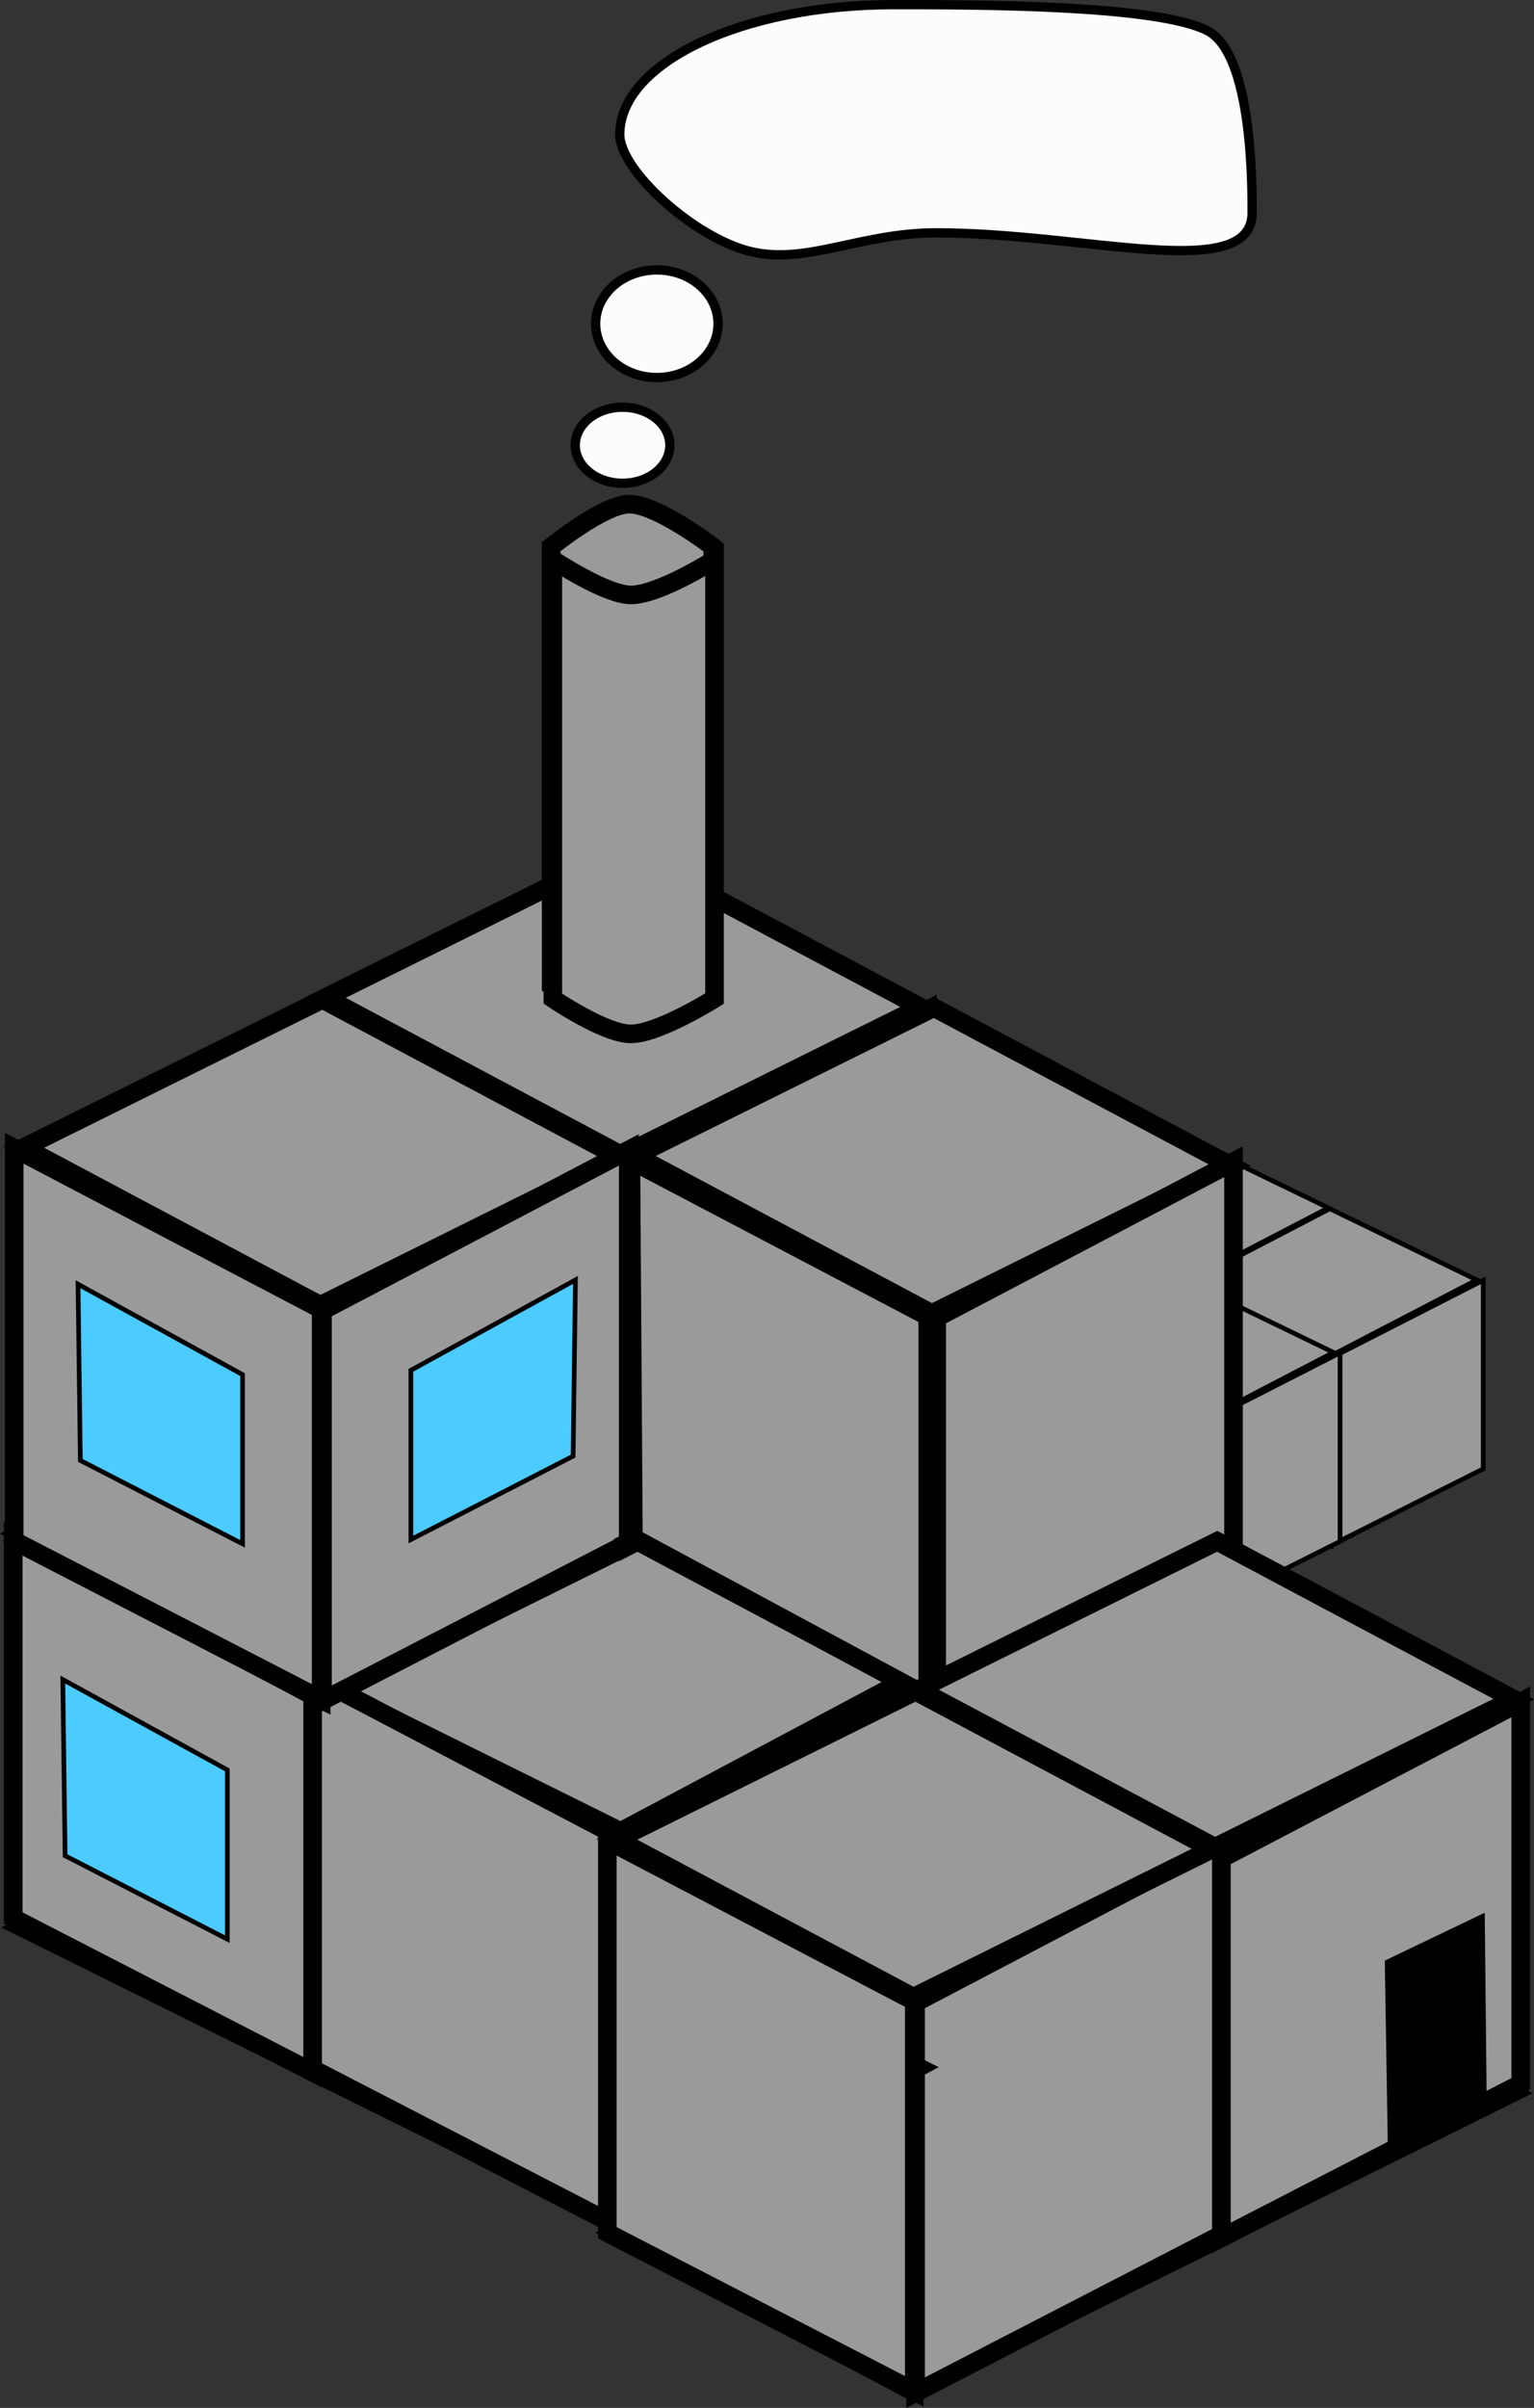 <svg version="1.1" xmlns="http://www.w3.org/2000/svg" xmlns:xlink="http://www.w3.org/1999/xlink" width="165.027" height="258.952" viewBox="0,0,165.027,258.952"><rect x="0" y="0" width="165.027" height="258.952" fill="#333333" stroke="none"/><defs><linearGradient x1="285.01" y1="209.332" x2="316.612" y2="209.332" gradientUnits="userSpaceOnUse" id="color-1"><stop offset="0" stop-color="#ffffff"/><stop offset="1" stop-color="#676767"/></linearGradient><linearGradient x1="268.992" y1="201.584" x2="300.593" y2="201.584" gradientUnits="userSpaceOnUse" id="color-2"><stop offset="0" stop-color="#ffffff"/><stop offset="1" stop-color="#676767"/></linearGradient><linearGradient x1="284.38" y1="203.083" x2="300.68" y2="203.083" gradientUnits="userSpaceOnUse" id="color-3"><stop offset="0" stop-color="#ffffff"/><stop offset="1" stop-color="#676767"/></linearGradient><linearGradient x1="268.544" y1="195.482" x2="284.443" y2="195.482" gradientUnits="userSpaceOnUse" id="color-4"><stop offset="0" stop-color="#ffffff"/><stop offset="1" stop-color="#676767"/></linearGradient><linearGradient x1="269.61" y1="217.132" x2="301.212" y2="217.132" gradientUnits="userSpaceOnUse" id="color-5"><stop offset="0" stop-color="#ffffff"/><stop offset="1" stop-color="#676767"/></linearGradient><linearGradient x1="253.592" y1="209.384" x2="285.193" y2="209.384" gradientUnits="userSpaceOnUse" id="color-6"><stop offset="0" stop-color="#ffffff"/><stop offset="1" stop-color="#676767"/></linearGradient><linearGradient x1="253.52" y1="189.042" x2="284.989" y2="189.042" gradientUnits="userSpaceOnUse" id="color-7"><stop offset="0" stop-color="#ffffff"/><stop offset="1" stop-color="#676767"/></linearGradient><linearGradient x1="268.98" y1="210.883" x2="285.28" y2="210.883" gradientUnits="userSpaceOnUse" id="color-8"><stop offset="0" stop-color="#ffffff"/><stop offset="1" stop-color="#676767"/></linearGradient><linearGradient x1="224.157" y1="260.802" x2="257.176" y2="260.802" gradientUnits="userSpaceOnUse" id="color-9"><stop offset="0" stop-color="#000000"/><stop offset="1" stop-color="#ffffff"/></linearGradient><linearGradient x1="253.144" y1="203.282" x2="269.043" y2="203.282" gradientUnits="userSpaceOnUse" id="color-10"><stop offset="0" stop-color="#ffffff"/><stop offset="1" stop-color="#676767"/></linearGradient><linearGradient x1="223.712" y1="291.776" x2="287.73" y2="291.776" gradientUnits="userSpaceOnUse" id="color-11"><stop offset="0" stop-color="#000000"/><stop offset="1" stop-color="#ffffff"/></linearGradient><linearGradient x1="256.163" y1="275.649" x2="320.182" y2="275.649" gradientUnits="userSpaceOnUse" id="color-12"><stop offset="0" stop-color="#000000"/><stop offset="1" stop-color="#ffffff"/></linearGradient><linearGradient x1="192.27" y1="273.954" x2="256.288" y2="273.954" gradientUnits="userSpaceOnUse" id="color-13"><stop offset="0" stop-color="#000000"/><stop offset="1" stop-color="#ffffff"/></linearGradient><linearGradient x1="159.818" y1="257.827" x2="223.837" y2="257.827" gradientUnits="userSpaceOnUse" id="color-14"><stop offset="0" stop-color="#000000"/><stop offset="1" stop-color="#ffffff"/></linearGradient><linearGradient x1="159.674" y1="215.479" x2="223.693" y2="215.479" gradientUnits="userSpaceOnUse" id="color-15"><stop offset="0" stop-color="#000000"/><stop offset="1" stop-color="#ffffff"/></linearGradient><linearGradient x1="159.904" y1="217.366" x2="223.923" y2="217.366" gradientUnits="userSpaceOnUse" id="color-16"><stop offset="0" stop-color="#000000"/><stop offset="1" stop-color="#ffffff"/></linearGradient><linearGradient x1="192.355" y1="201.239" x2="256.374" y2="201.239" gradientUnits="userSpaceOnUse" id="color-17"><stop offset="0" stop-color="#000000"/><stop offset="1" stop-color="#ffffff"/></linearGradient><linearGradient x1="225.073" y1="188.535" x2="257.28" y2="188.535" gradientUnits="userSpaceOnUse" id="color-18"><stop offset="0" stop-color="#000000"/><stop offset="1" stop-color="#ffffff"/></linearGradient><linearGradient x1="225.692" y1="217.17" x2="289.71" y2="217.17" gradientUnits="userSpaceOnUse" id="color-19"><stop offset="0" stop-color="#000000"/><stop offset="1" stop-color="#ffffff"/></linearGradient></defs><g transform="translate(-157.487,-51.095)"><g data-paper-data="{&quot;isPaintingLayer&quot;:true}" fill-rule="nonzero" stroke="#000000" stroke-linecap="butt" stroke-linejoin="miter" stroke-miterlimit="10" stroke-dasharray="" stroke-dashoffset="0" style="mix-blend-mode: normal"><g><g data-paper-data="{&quot;index&quot;:null}" stroke-width="0.5"><path d="M300.868,217.235l-15.858,-7.653l15.744,-8.154l15.858,7.653z" data-paper-data="{&quot;index&quot;:null}" fill="url(#color-1)"/><path d="M284.849,209.488l-15.858,-7.653l15.744,-8.154l15.858,7.653z" data-paper-data="{&quot;index&quot;:null}" fill="url(#color-2)"/></g><g data-paper-data="{&quot;index&quot;:null}" fill="#9a9a9a" stroke-width="0.5"><path d="M300.663,196.892l-15.791,-7.653l15.678,-8.154l15.791,7.653z" data-paper-data="{&quot;index&quot;:null}"/><path d="M284.712,189.145l-15.791,-7.653l15.678,-8.154l15.791,7.653z" data-paper-data="{&quot;index&quot;:null}"/></g><path d="M300.751,217.25v-20.152l16.299,-8.321v20.282z" data-paper-data="{&quot;index&quot;:null}" fill="#9a9a9a" stroke-width="0.5"/><path d="M284.38,209.129v-20.282l16.299,8.321v20.152z" data-paper-data="{&quot;index&quot;:null}" fill="url(#color-3)" stroke-width="0.5"/><path d="M268.544,201.362v-19.726l15.899,8.093v19.6z" data-paper-data="{&quot;index&quot;:null}" fill="url(#color-4)" stroke-width="0.5"/><g data-paper-data="{&quot;index&quot;:null}" stroke-width="0.5"><path d="M285.468,225.035l-15.858,-7.653l15.744,-8.154l15.858,7.653z" data-paper-data="{&quot;index&quot;:null}" fill="url(#color-5)"/><path d="M269.449,217.288l-15.858,-7.653l15.744,-8.154l15.858,7.653z" data-paper-data="{&quot;index&quot;:null}" fill="url(#color-6)"/></g><g data-paper-data="{&quot;index&quot;:null}" stroke-width="0.5"><path d="M285.263,204.692l-15.791,-7.653l15.678,-8.154l15.791,7.653z" data-paper-data="{&quot;index&quot;:null}" fill="#9a9a9a"/><path d="M269.312,196.945l-15.791,-7.653l15.678,-8.154l15.791,7.653z" data-paper-data="{&quot;index&quot;:null}" fill="url(#color-7)"/></g><path d="M285.351,225.05v-20.152l16.299,-8.321v20.282z" data-paper-data="{&quot;index&quot;:null}" fill="#9a9a9a" stroke-width="0.5"/><path d="M268.98,216.929v-20.282l16.299,8.321v20.152z" data-paper-data="{&quot;index&quot;:null}" fill="url(#color-8)" stroke-width="0.5"/><path d="M224.157,290.438v-41.951l33.019,-17.322v42.221z" data-paper-data="{&quot;index&quot;:null}" fill="url(#color-9)" stroke-width="2"/><path d="M253.144,209.162v-19.726l15.899,8.093v19.6z" data-paper-data="{&quot;index&quot;:null}" fill="url(#color-10)" stroke-width="0.5"/><g stroke-width="2"><path d="M223.712,291.255l32.125,-15.931l31.894,16.975l-32.125,15.931z" data-paper-data="{&quot;index&quot;:null}" fill="url(#color-11)"/><path d="M256.163,275.127l32.125,-15.931l31.894,16.975l-32.125,15.931z" data-paper-data="{&quot;index&quot;:null}" fill="url(#color-12)"/></g><path d="M255.987,308.405v-41.951l33.019,-17.322v42.222z" data-paper-data="{&quot;index&quot;:null}" fill="#9a9a9a" stroke-width="2"/><path d="M288.88,291.769v-40.802l32.207,-16.847v41.065z" data-paper-data="{&quot;index&quot;:null}" fill="#9a9a9a" stroke-width="2"/><g data-paper-data="{&quot;index&quot;:null}" stroke-width="2"><path d="M224.394,290.407l-32.125,-15.931l31.894,-16.975l32.125,15.931z" data-paper-data="{&quot;index&quot;:null}" fill="url(#color-13)"/><path d="M191.943,274.28l-32.125,-15.931l31.894,-16.975l32.125,15.931z" data-paper-data="{&quot;index&quot;:null}" fill="url(#color-14)"/></g><g data-paper-data="{&quot;index&quot;:null}" stroke-width="2"><path d="M224.25,248.06l-32.125,-15.931l31.894,-16.975l32.125,15.931z" data-paper-data="{&quot;index&quot;:null}" fill="#9a9a9a"/><path d="M191.799,231.932l-32.125,-15.931l31.894,-16.975l32.125,15.931z" data-paper-data="{&quot;index&quot;:null}" fill="url(#color-15)"/></g><path d="M190.993,273.532v-42.222l33.019,17.322v41.951z" data-paper-data="{&quot;index&quot;:null}" fill="#9a9a9a" stroke-width="2"/><path d="M222.824,291.21v-42.221l33.019,17.322v41.951z" fill="#9a9a9a" stroke-width="2"/><path d="M158.912,257.363v-41.065l32.207,16.847v40.802z" data-paper-data="{&quot;index&quot;:null}" fill="#9a9a9a" stroke-width="2"/><g stroke-width="2"><path d="M159.904,216.844l32.125,-15.931l31.894,16.975l-32.125,15.931z" data-paper-data="{&quot;index&quot;:null}" fill="url(#color-16)"/><path d="M192.355,200.717l32.125,-15.931l31.894,16.975l-32.125,15.931z" data-paper-data="{&quot;index&quot;:null}" fill="url(#color-17)"/></g><g fill="#9a9a9a" stroke-width="2"><path d="M160.049,174.497l32.125,-15.931l31.894,16.975l-32.125,15.931z" data-paper-data="{&quot;index&quot;:null}"/><path d="M192.5,158.369l32.125,-15.931l31.894,16.975l-32.125,15.931z" data-paper-data="{&quot;index&quot;:null}"/></g><path d="M159.016,216.8v-42.221l33.019,17.322v41.951z" fill="#9a9a9a" stroke-width="2"/><path d="M192.18,233.995v-41.951l33.019,-17.322v42.222z" data-paper-data="{&quot;index&quot;:null}" fill="#9a9a9a" stroke-width="2"/><path d="M225.073,217.359v-40.802l32.207,-16.847v41.065z" data-paper-data="{&quot;index&quot;:null}" fill="url(#color-18)" stroke-width="2"/><path d="M225.692,216.648l32.125,-15.931l31.894,16.975l-32.125,15.931z" data-paper-data="{&quot;index&quot;:null}" fill="url(#color-19)" stroke-width="2"/><path d="M225.836,175.383l32.125,-15.931l31.894,16.975l-32.125,15.931z" data-paper-data="{&quot;index&quot;:null}" fill="#9a9a9a" stroke-width="2"/><path d="M225.629,216.478l-0.271,-40.598l31.937,16.78v40.868z" fill="#9a9a9a" stroke-width="2"/><path d="M258.251,233.674v-40.868l31.937,-16.78v41.41z" data-paper-data="{&quot;index&quot;:null}" fill="#9a9a9a" stroke-width="2"/><g fill="#9a9a9a" stroke-width="2"><path d="M223.856,248.907l32.125,-15.931l31.894,16.975l-32.125,15.931z" data-paper-data="{&quot;index&quot;:null}"/><path d="M256.307,232.78l32.125,-15.931l31.894,16.975l-32.125,15.931z" data-paper-data="{&quot;index&quot;:null}"/></g><path d="M307.041,282.053l-0.326,-19.952l10.251,-4.913l0.208,19.789z" fill="#000000" stroke-width="0.5"/><path d="M166.131,208.153l-0.249,-18.948l17.702,9.72v18.2z" fill="#4ccbff" stroke-width="0.5"/><path d="M164.492,250.664l-0.249,-18.948l17.702,9.72v18.2z" fill="#4ccbff" stroke-width="0.5"/><path d="M201.69,216.66v-18.2l17.702,-9.72l-0.249,18.948z" data-paper-data="{&quot;index&quot;:null}" fill="#4ccbff" stroke-width="0.5"/><path d="M216.775,157.104v-47.206c0,0 5.663,-4.589 8.397,-4.589c3.032,0 8.995,4.589 8.995,4.589v47.206c0,0 -6.048,3.791 -8.995,3.791c-2.847,0 -8.397,-3.791 -8.397,-3.791z" data-paper-data="{&quot;index&quot;:null}" fill="#9a9a9a" stroke-width="2"/><path d="M216.962,158.488v-47.206c0,0 5.663,3.791 8.397,3.791c3.032,0 8.995,-3.791 8.995,-3.791v47.206c0,0 -6.048,3.791 -8.995,3.791c-2.847,0 -8.397,-3.791 -8.397,-3.791z" fill="#9a9a9a" stroke-width="2"/><path d="M292.192,73.939c0,7.713 -17.763,2.195 -34.015,2.195c-8.117,0 -13.968,3.476 -19.989,2c-6.035,-1.479 -14.027,-8.712 -14.027,-12.573c0,-7.713 13.175,-13.965 29.427,-13.965c8.674,0 28.441,-0.015 33.827,2.819c4.705,2.476 4.777,15.929 4.777,19.525z" fill="#fcfcfc" stroke-width="1"/><path d="M234.735,85.909c0,3.195 -2.948,5.786 -6.584,5.786c-3.636,0 -6.584,-2.59 -6.584,-5.786c0,-3.195 2.948,-5.786 6.584,-5.786c3.636,0 6.584,2.59 6.584,5.786z" fill="#fcfcfc" stroke-width="1"/><path d="M229.548,98.977c0,2.259 -2.278,4.09 -5.087,4.09c-2.81,0 -5.087,-1.831 -5.087,-4.09c0,-2.259 2.278,-4.09 5.087,-4.09c2.81,0 5.087,1.831 5.087,4.09z" fill="#fcfcfc" stroke-width="1"/></g></g></g></svg>